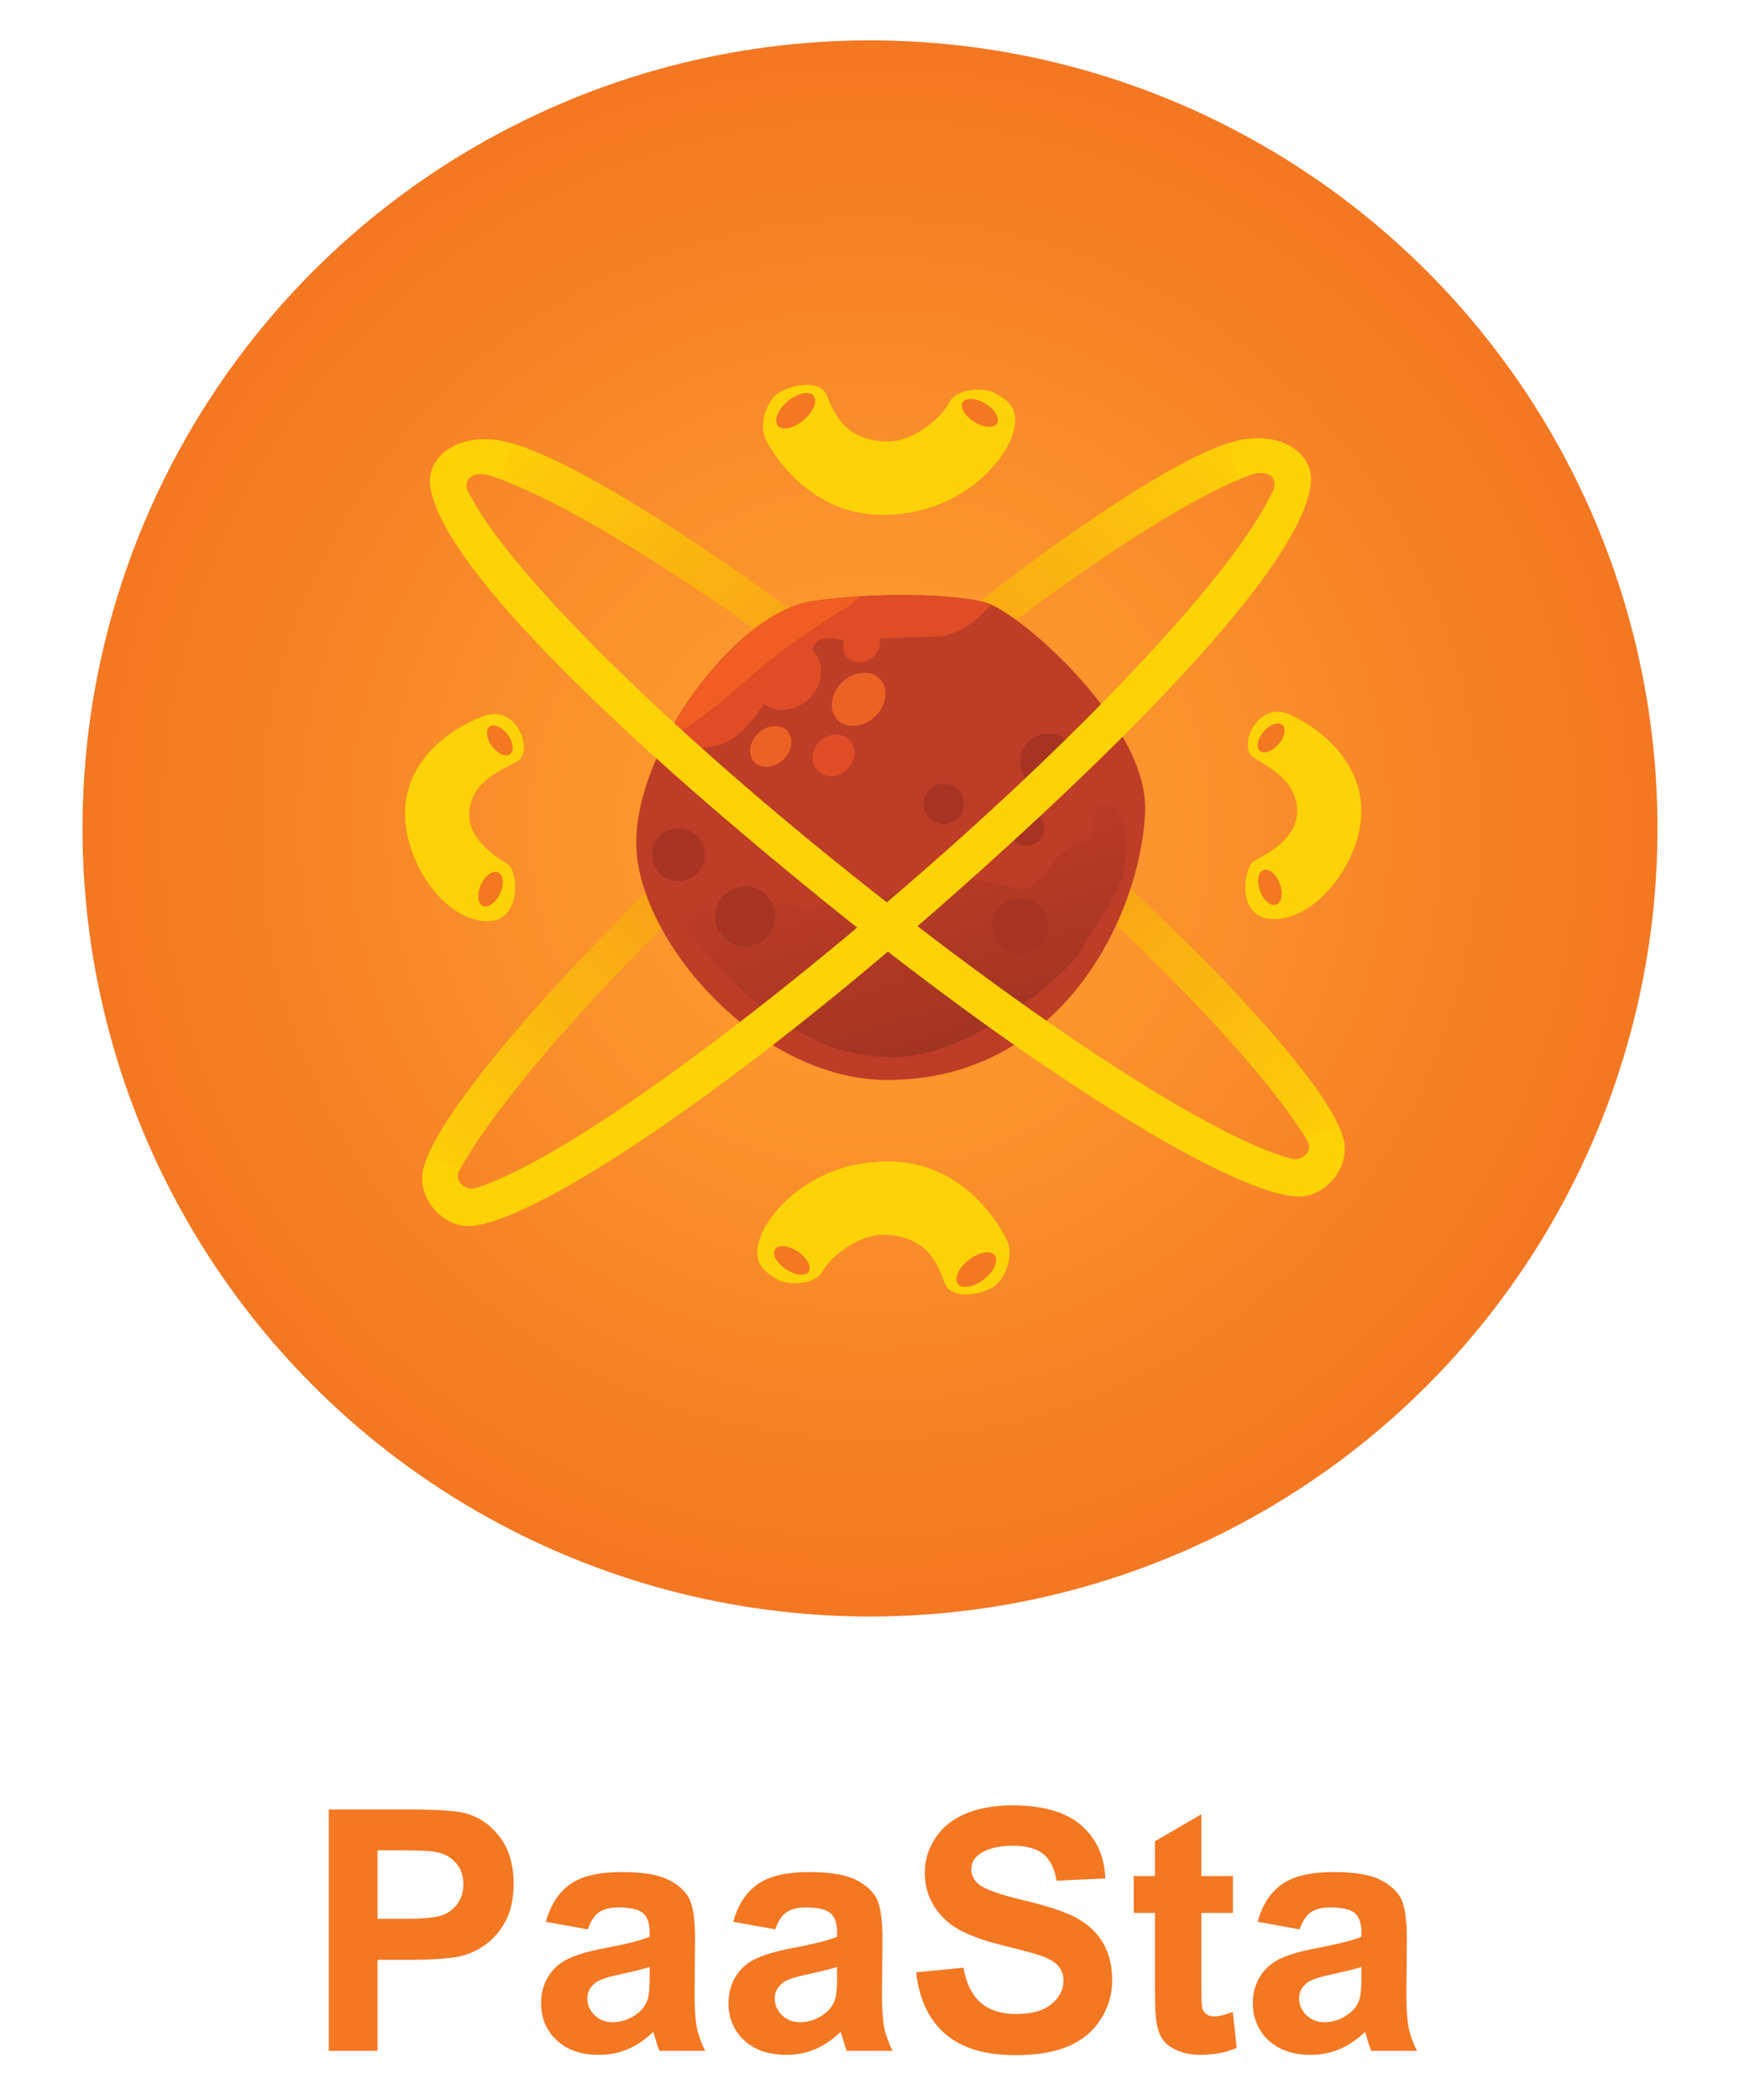 <?xml version="1.0" encoding="utf-8"?>
<!-- Generator: Adobe Illustrator 16.0.4, SVG Export Plug-In . SVG Version: 6.00 Build 0)  -->
<!DOCTYPE svg PUBLIC "-//W3C//DTD SVG 1.1//EN" "http://www.w3.org/Graphics/SVG/1.1/DTD/svg11.dtd">
<svg version="1.1" id="Layer_23" xmlns="http://www.w3.org/2000/svg" xmlns:xlink="http://www.w3.org/1999/xlink" x="0px" y="0px"
	 width="262px" height="316px" viewBox="13.5 7.26 234 298.48" enable-background="new 0 0 262 316" xml:space="preserve">
<path fill="#F47721" d="M60.457,298.733v-12.94h4.517c3.136,0,5.53-0.164,7.184-0.491c1.217-0.266,2.414-0.808,3.592-1.627
	c1.178-0.819,2.149-1.946,2.914-3.382c0.764-1.435,1.146-3.205,1.146-5.312c0-2.73-0.663-4.957-1.989-6.681
	c-1.326-1.725-2.972-2.844-4.938-3.358c-1.279-0.343-4.025-0.515-8.237-0.515H53.53v34.306H60.457z M63.804,270.23
	c2.496,0,4.157,0.079,4.984,0.234c1.123,0.203,2.051,0.71,2.785,1.521c0.733,0.811,1.1,1.841,1.1,3.089
	c0,1.014-0.262,1.903-0.784,2.668c-0.523,0.764-1.244,1.326-2.165,1.685c-0.921,0.359-2.746,0.538-5.476,0.538h-3.791v-9.735H63.804
	z"/>
<path fill="#F47721" d="M91.955,279.041c0.655-0.46,1.568-0.689,2.738-0.689c1.731,0,2.909,0.269,3.533,0.807
	s0.937,1.439,0.937,2.703v0.655c-1.186,0.499-3.315,1.038-6.389,1.614c-2.278,0.438-4.021,0.948-5.23,1.533s-2.149,1.428-2.82,2.527
	s-1.006,2.352-1.006,3.756c0,2.122,0.737,3.877,2.211,5.266c1.474,1.389,3.49,2.082,6.049,2.082c1.451,0,2.816-0.272,4.095-0.818
	s2.48-1.365,3.604-2.457c0.047,0.125,0.125,0.382,0.234,0.771c0.25,0.858,0.46,1.506,0.632,1.942h6.506
	c-0.578-1.186-0.971-2.297-1.182-3.335c-0.21-1.037-0.316-2.647-0.316-4.832l0.07-7.676c0-2.854-0.292-4.816-0.877-5.885
	s-1.595-1.95-3.031-2.645c-1.435-0.694-3.619-1.041-6.552-1.041c-3.229,0-5.663,0.577-7.301,1.731
	c-1.638,1.154-2.792,2.933-3.463,5.335l5.967,1.077C90.77,280.31,91.3,279.502,91.955,279.041z M99.163,288.109
	c0,1.576-0.086,2.645-0.258,3.206c-0.25,0.858-0.772,1.584-1.568,2.177c-1.076,0.78-2.208,1.17-3.393,1.17
	c-1.061,0-1.935-0.336-2.621-1.007c-0.687-0.67-1.029-1.466-1.029-2.387c0-0.936,0.429-1.708,1.287-2.316
	c0.562-0.375,1.755-0.757,3.58-1.146c1.825-0.391,3.159-0.726,4.002-1.007V288.109z"/>
<path fill="#F47721" d="M118.609,279.041c0.655-0.46,1.568-0.689,2.738-0.689c1.732,0,2.91,0.269,3.534,0.807
	c0.624,0.538,0.936,1.439,0.936,2.703v0.655c-1.186,0.499-3.315,1.038-6.389,1.614c-2.278,0.438-4.021,0.948-5.23,1.533
	c-1.209,0.585-2.149,1.428-2.82,2.527c-0.671,1.1-1.006,2.352-1.006,3.756c0,2.122,0.737,3.877,2.211,5.266s3.49,2.082,6.049,2.082
	c1.451,0,2.816-0.272,4.095-0.818c1.279-0.546,2.48-1.365,3.604-2.457c0.047,0.125,0.125,0.382,0.234,0.771
	c0.249,0.858,0.46,1.506,0.632,1.942h6.505c-0.577-1.186-0.971-2.297-1.182-3.335c-0.211-1.037-0.316-2.647-0.316-4.832l0.07-7.676
	c0-2.854-0.293-4.816-0.877-5.885c-0.585-1.068-1.596-1.95-3.031-2.645c-1.436-0.694-3.62-1.041-6.552-1.041
	c-3.229,0-5.663,0.577-7.301,1.731s-2.793,2.933-3.463,5.335l5.967,1.077C117.423,280.31,117.954,279.502,118.609,279.041z
	 M125.817,288.109c0,1.576-0.086,2.645-0.257,3.206c-0.25,0.858-0.772,1.584-1.568,2.177c-1.077,0.78-2.208,1.17-3.393,1.17
	c-1.062,0-1.935-0.336-2.621-1.007c-0.687-0.67-1.03-1.466-1.03-2.387c0-0.936,0.429-1.708,1.287-2.316
	c0.562-0.375,1.755-0.757,3.581-1.146c1.825-0.391,3.159-0.726,4.001-1.007V288.109z"/>
<path fill="#F47721" d="M141.215,296.335c2.324,2.005,5.655,3.007,9.992,3.007c2.98,0,5.469-0.417,7.465-1.252
	c1.997-0.834,3.541-2.109,4.634-3.826c1.092-1.716,1.638-3.557,1.638-5.522c0-2.168-0.456-3.99-1.369-5.464
	c-0.912-1.475-2.176-2.637-3.791-3.487c-1.614-0.85-4.106-1.673-7.477-2.469c-3.369-0.796-5.491-1.56-6.365-2.293
	c-0.686-0.577-1.029-1.271-1.029-2.083c0-0.889,0.367-1.599,1.1-2.129c1.139-0.827,2.715-1.241,4.728-1.241
	c1.95,0,3.413,0.387,4.388,1.159c0.975,0.771,1.611,2.04,1.907,3.803l6.927-0.305c-0.109-3.151-1.252-5.671-3.428-7.559
	c-2.177-1.888-5.418-2.831-9.724-2.831c-2.637,0-4.888,0.397-6.751,1.193c-1.865,0.795-3.293,1.954-4.283,3.475
	c-0.99,1.521-1.486,3.155-1.486,4.902c0,2.715,1.054,5.017,3.16,6.903c1.498,1.343,4.103,2.474,7.816,3.394
	c2.885,0.718,4.734,1.217,5.545,1.498c1.186,0.421,2.017,0.916,2.492,1.485c0.477,0.57,0.715,1.261,0.715,2.071
	c0,1.264-0.566,2.367-1.697,3.312s-2.812,1.416-5.043,1.416c-2.105,0-3.779-0.53-5.02-1.592c-1.24-1.061-2.063-2.723-2.469-4.984
	l-6.74,0.655C137.502,291.409,138.891,294.33,141.215,296.335z"/>
<path fill="#F47721" d="M177.627,273.882v-8.775l-6.6,3.837v4.938h-3.018v5.241h3.018v10.835c0,2.325,0.07,3.869,0.211,4.634
	c0.172,1.076,0.48,1.931,0.925,2.562s1.143,1.146,2.095,1.544c0.951,0.398,2.02,0.597,3.205,0.597c1.935,0,3.666-0.327,5.195-0.982
	l-0.562-5.102c-1.154,0.421-2.036,0.632-2.644,0.632c-0.438,0-0.809-0.109-1.112-0.327c-0.304-0.219-0.499-0.495-0.585-0.831
	c-0.086-0.335-0.129-1.518-0.129-3.546v-10.016h4.493v-5.241H177.627z"/>
<path fill="#F47721" d="M193.189,279.041c0.654-0.46,1.567-0.689,2.737-0.689c1.731,0,2.909,0.269,3.534,0.807
	c0.623,0.538,0.936,1.439,0.936,2.703v0.655c-1.186,0.499-3.314,1.038-6.389,1.614c-2.277,0.438-4.021,0.948-5.23,1.533
	s-2.148,1.428-2.819,2.527s-1.007,2.352-1.007,3.756c0,2.122,0.738,3.877,2.212,5.266c1.475,1.389,3.491,2.082,6.05,2.082
	c1.45,0,2.815-0.272,4.095-0.818s2.48-1.365,3.604-2.457c0.046,0.125,0.124,0.382,0.233,0.771c0.249,0.858,0.46,1.506,0.632,1.942
	h6.506c-0.578-1.186-0.972-2.297-1.182-3.335c-0.211-1.037-0.316-2.647-0.316-4.832l0.07-7.676c0-2.854-0.293-4.816-0.877-5.885
	c-0.586-1.068-1.596-1.95-3.031-2.645s-3.619-1.041-6.553-1.041c-3.229,0-5.662,0.577-7.301,1.731s-2.793,2.933-3.463,5.335
	l5.967,1.077C192.004,280.31,192.533,279.502,193.189,279.041z M200.396,288.109c0,1.576-0.086,2.645-0.258,3.206
	c-0.249,0.858-0.771,1.584-1.567,2.177c-1.077,0.78-2.208,1.17-3.394,1.17c-1.061,0-1.934-0.336-2.621-1.007
	c-0.686-0.67-1.029-1.466-1.029-2.387c0-0.936,0.43-1.708,1.287-2.316c0.562-0.375,1.756-0.757,3.58-1.146
	c1.826-0.391,3.16-0.726,4.002-1.007V288.109z"/>
<radialGradient id="SVGID_1_" cx="130.5" cy="125" r="112" gradientUnits="userSpaceOnUse">
	<stop  offset="0" style="stop-color:#FFA432"/>
	<stop  offset="1" style="stop-color:#F47721"/>
</radialGradient>
<circle fill-rule="evenodd" clip-rule="evenodd" fill="url(#SVGID_1_)" cx="130.5" cy="125" r="112"/>
<linearGradient id="SVGID_2_" gradientUnits="userSpaceOnUse" x1="68.976" y1="177.11" x2="180.483" y2="65.603">
	<stop  offset="0" style="stop-color:#FDD207"/>
	<stop  offset="0.5" style="stop-color:#F68A1F"/>
	<stop  offset="1" style="stop-color:#FDD207"/>
</linearGradient>
<path fill-rule="evenodd" clip-rule="evenodd" fill="url(#SVGID_2_)" d="M184.332,74.862c-11.986,4.55-35.581,21.023-61.227,43.48
	c-25.704,22.507-45.107,44.276-51.152,55.536c-0.759,2.26-5.467,2.983-5.092,0.119c1.034-7.896,22.708-33.074,53.121-59.709
	c29.907-26.191,54.493-43.012,63.455-44.548C186.107,69.283,186.916,73.743,184.332,74.862z"/>
<linearGradient id="SVGID_3_" gradientUnits="userSpaceOnUse" x1="82.054" y1="64.14" x2="193.239" y2="175.325">
	<stop  offset="0" style="stop-color:#FDD207"/>
	<stop  offset="0.5" style="stop-color:#F68A1F"/>
	<stop  offset="1" style="stop-color:#FDD207"/>
</linearGradient>
<path fill-rule="evenodd" clip-rule="evenodd" fill="url(#SVGID_3_)" d="M76.784,74.963c12.15,4.091,36.354,19.655,62.833,41.122
	c26.54,21.515,46.757,42.531,53.225,53.554c0.844,2.229,5.576,2.773,5.093-0.075c-1.333-7.851-23.947-32.188-55.351-57.647
	c-30.881-25.036-56.088-40.91-65.102-42.105C74.796,69.454,74.159,73.942,76.784,74.963z"/>
<path fill-rule="evenodd" clip-rule="evenodd" fill="#BE3D26" d="M133,160.75c-18.667,0-35.785-20.25-35.75-33.75
	c0.035-13.429,14.08-32.688,25.148-34.313c8.745-1.284,19.727-1.062,24.477,0.188s23.25,17.25,22.75,29.75
	C169.045,137.122,157.923,160.75,133,160.75z"/>
<g>
	<path fill-rule="evenodd" clip-rule="evenodd" fill="#DF4C26" d="M147.691,93.179c-1.863,2.298-4.833,4.571-7.941,4.571
		c-4.25,0-11,0.5-12.5,0.5s-4.25-1.25-5,1.5s-5.5,5.75-6.75,7.5s-3.75,5.5-7,6c-2.227,0.343-5.494,1.022-8.064,1.104
		c4.789-10.511,14.12-20.516,21.962-21.667c8.745-1.284,19.727-1.062,24.477,0.188C147.111,92.938,147.391,93.046,147.691,93.179z"
		/>
	
		<ellipse transform="matrix(-0.669 -0.744 0.744 -0.669 121.083 260.703)" fill-rule="evenodd" clip-rule="evenodd" fill="#DF4C26" cx="118.625" cy="103.375" rx="4.578" ry="5.169"/>
	
		<ellipse transform="matrix(-0.669 -0.744 0.744 -0.669 123.79 284.57)" fill-rule="evenodd" clip-rule="evenodd" fill="#DF4C26" cx="125.29" cy="114.708" rx="2.782" ry="3.141"/>
	
		<ellipse transform="matrix(-0.669 -0.744 0.744 -0.669 142.244 261.122)" fill-rule="evenodd" clip-rule="evenodd" fill="#DF4C26" cx="129.291" cy="98.874" rx="2.467" ry="2.785"/>
</g>
<path fill-rule="evenodd" clip-rule="evenodd" fill="#F15D22" d="M122.398,92.687c2.125-0.312,4.381-0.534,6.648-0.675
	c-0.717,0.751-1.512,1.45-2.296,1.863c-2.375,1.25-9.25,6.125-11.75,8.25s-10.125,9.125-12.625,9.375
	c-0.19,0.019-0.323-0.046-0.417-0.167C107.025,101.996,115.313,93.727,122.398,92.687z"/>
<linearGradient id="SVGID_4_" gradientUnits="userSpaceOnUse" x1="142.226" y1="155.793" x2="133.055" y2="125.798">
	<stop  offset="0" style="stop-color:#A23422"/>
	<stop  offset="1" style="stop-color:#BE3D26"/>
</linearGradient>
<path fill-rule="evenodd" clip-rule="evenodd" fill="url(#SVGID_4_)" d="M163.75,121.25c-1.75,0-1.75,5-1.75,5s-4,1.5-5,3
	s-3.25,5-5.75,4.25s-8.25-1.75-8.25-1.75l-6.5,2l-14.75,2.75c0,0-4.75-1-6-1s-7,1.25-8.75,1.25s-5.5-3-4.75-0.75
	s8.75,11.5,12.25,13.75s8.5,7.75,19.5,7.75s25.5-12.5,26.75-15.5s6.25-7.875,6.25-14.25C167,123.967,165.5,121.25,163.75,121.25z"/>
<g>
	<circle fill-rule="evenodd" clip-rule="evenodd" fill="#A73423" cx="103.25" cy="128.75" r="3.75"/>
	<circle fill-rule="evenodd" clip-rule="evenodd" fill="#A73423" cx="112.75" cy="137.5" r="4.25"/>
	<circle fill-rule="evenodd" clip-rule="evenodd" fill="#A73423" cx="141" cy="121.502" r="2.857"/>
	<circle fill-rule="evenodd" clip-rule="evenodd" fill="#A73423" cx="152.715" cy="124.929" r="2.571"/>
	<circle fill-rule="evenodd" clip-rule="evenodd" fill="#A73423" cx="155.857" cy="115.506" r="4"/>
	<circle fill-rule="evenodd" clip-rule="evenodd" fill="#A73423" cx="151.857" cy="138.92" r="4"/>
</g>
<g>
	<path fill-rule="evenodd" clip-rule="evenodd" fill="#EB6224" d="M126.643,104.128c1.71-1.554,4.101-1.685,5.339-0.294
		c1.237,1.392,0.854,3.778-0.855,5.331c-1.71,1.554-4.101,1.685-5.338,0.294C124.549,108.067,124.932,105.681,126.643,104.128z"/>
	<path fill-rule="evenodd" clip-rule="evenodd" fill="#EB6224" d="M114.663,111.399c1.315-1.194,3.154-1.295,4.106-0.226
		c0.952,1.07,0.658,2.905-0.658,4.1s-3.153,1.296-4.105,0.226C113.053,114.43,113.348,112.594,114.663,111.399z"/>
</g>
<g>
	<path fill-rule="evenodd" clip-rule="evenodd" fill="#FED208" d="M185,114.875c-2.25-1.5,0.625-8.25,5.375-6s10.125,7,10,13.875
		s-6,14.75-12,15.125s-4.75-7.375-3.25-8.25s6.25-3,6.125-7.25S187.25,116.375,185,114.875z"/>
	
		<ellipse transform="matrix(-0.753 -0.658 0.658 -0.753 255.127 320.013)" fill-rule="evenodd" clip-rule="evenodd" fill="#F47721" cx="187.684" cy="112.076" rx="1.391" ry="2.44"/>
	
		<ellipse transform="matrix(0.938 -0.347 0.347 0.938 -34.631 73.306)" fill-rule="evenodd" clip-rule="evenodd" fill="#F47721" cx="187.354" cy="133.343" rx="1.494" ry="2.621"/>
</g>
<g>
	<path fill-rule="evenodd" clip-rule="evenodd" fill="#FED208" d="M80.342,115.46c2.361-1.319,0.024-8.273-4.887-6.403
		c-4.912,1.87-10.644,6.184-11.059,13.047s4.824,15.176,10.776,16.021s5.314-6.979,3.888-7.97s-5.995-3.481-5.537-7.708
		C73.981,118.219,77.981,116.778,80.342,115.46z"/>
	
		<ellipse transform="matrix(0.802 -0.597 0.597 0.802 -51.755 68.796)" fill-rule="evenodd" clip-rule="evenodd" fill="#F47721" cx="77.887" cy="112.459" rx="1.391" ry="2.44"/>
	
		<ellipse transform="matrix(-0.908 -0.42 0.42 -0.908 89.883 287.157)" fill-rule="evenodd" clip-rule="evenodd" fill="#F47721" cx="76.545" cy="133.686" rx="1.494" ry="2.622"/>
</g>
<g>
	<path fill-rule="evenodd" clip-rule="evenodd" fill="#FED208" d="M124.375,63.5c-1.125-2.75-6.125-1.25-7.375,0
		s-2.375,4.125-1.25,6.375s6.5,10.562,16.5,10.562c11.125,0,17.5-7.688,18.625-11.688s-1.5-4.875-2.625-5.625
		s-5.375-0.875-6.5,1.375s-5.125,5.5-8.625,5.5C127.125,70,125.5,66.25,124.375,63.5z"/>
	
		<ellipse transform="matrix(-0.644 -0.765 0.765 -0.644 146.966 199.644)" fill-rule="evenodd" clip-rule="evenodd" fill="#F47721" cx="119.938" cy="65.625" rx="1.75" ry="3.313"/>
	
		<ellipse transform="matrix(0.521 -0.853 0.853 0.521 13.728 156.313)" fill-rule="evenodd" clip-rule="evenodd" fill="#F47721" cx="146.219" cy="65.917" rx="1.517" ry="2.871"/>
</g>
<g>
	<path fill-rule="evenodd" clip-rule="evenodd" fill="#FED208" d="M141.1,189.567c1.021,2.79,6.073,1.479,7.369,0.277
		c1.297-1.202,2.529-4.032,1.49-6.323c-1.04-2.291-6.098-10.8-16.091-11.177c-11.117-0.419-17.777,7.023-19.052,10.979
		c-1.275,3.954,1.315,4.928,2.411,5.72c1.096,0.792,5.338,1.076,6.547-1.13s5.329-5.303,8.827-5.171
		C138.597,182.969,140.078,186.776,141.1,189.567z"/>
	
		<ellipse transform="matrix(0.615 0.789 -0.789 0.615 204.093 -42.566)" fill-rule="evenodd" clip-rule="evenodd" fill="#F47721" cx="145.614" cy="187.611" rx="1.75" ry="3.312"/>
	
		<ellipse transform="matrix(-0.553 0.833 -0.833 -0.553 340.613 190.004)" fill-rule="evenodd" clip-rule="evenodd" fill="#F47721" cx="119.362" cy="186.329" rx="1.516" ry="2.871"/>
</g>
<path fill-rule="evenodd" clip-rule="evenodd" fill="#FDD207" d="M71.954,173.879c-0.509,1.385,1.188,2.724,2.609,2.184
	c11.36-3.647,35.213-20.513,61.556-43.318c26.353-22.813,46.073-44.255,51.3-54.972c1.773-2.681-0.502-4.029-3.086-2.91
	c-2.424,0.676-3.1-4.737-0.895-5.121c6.172-1.076,10.137,2.313,9.776,6.133c-1,10.599-22.599,33.826-53.552,60.931
	c-30.416,26.634-57.869,44.699-66.348,44.699c-3.356,0-6.989-3.521-6.453-7.506C67.227,171.284,72.311,172.494,71.954,173.879z"/>
<path fill-rule="evenodd" clip-rule="evenodd" fill="#FDD207" d="M192.842,169.639c0.561,1.364-1.084,2.767-2.523,2.28
	c-11.491-3.213-35.968-19.16-63.158-40.948c-27.2-21.796-47.72-42.473-53.351-52.983c-1.875-2.611,0.349-4.045,2.974-3.024
	c2.448,0.582,2.917-4.853,0.699-5.152c-6.208-0.84-10.042,2.697-9.536,6.5c1.402,10.553,23.867,32.943,55.828,58.853
	c31.406,25.459,59.525,42.469,67.998,42.146c3.354-0.128,6.851-3.784,6.163-7.746C197.467,166.865,192.433,168.269,192.842,169.639z
	"/>
</svg>
